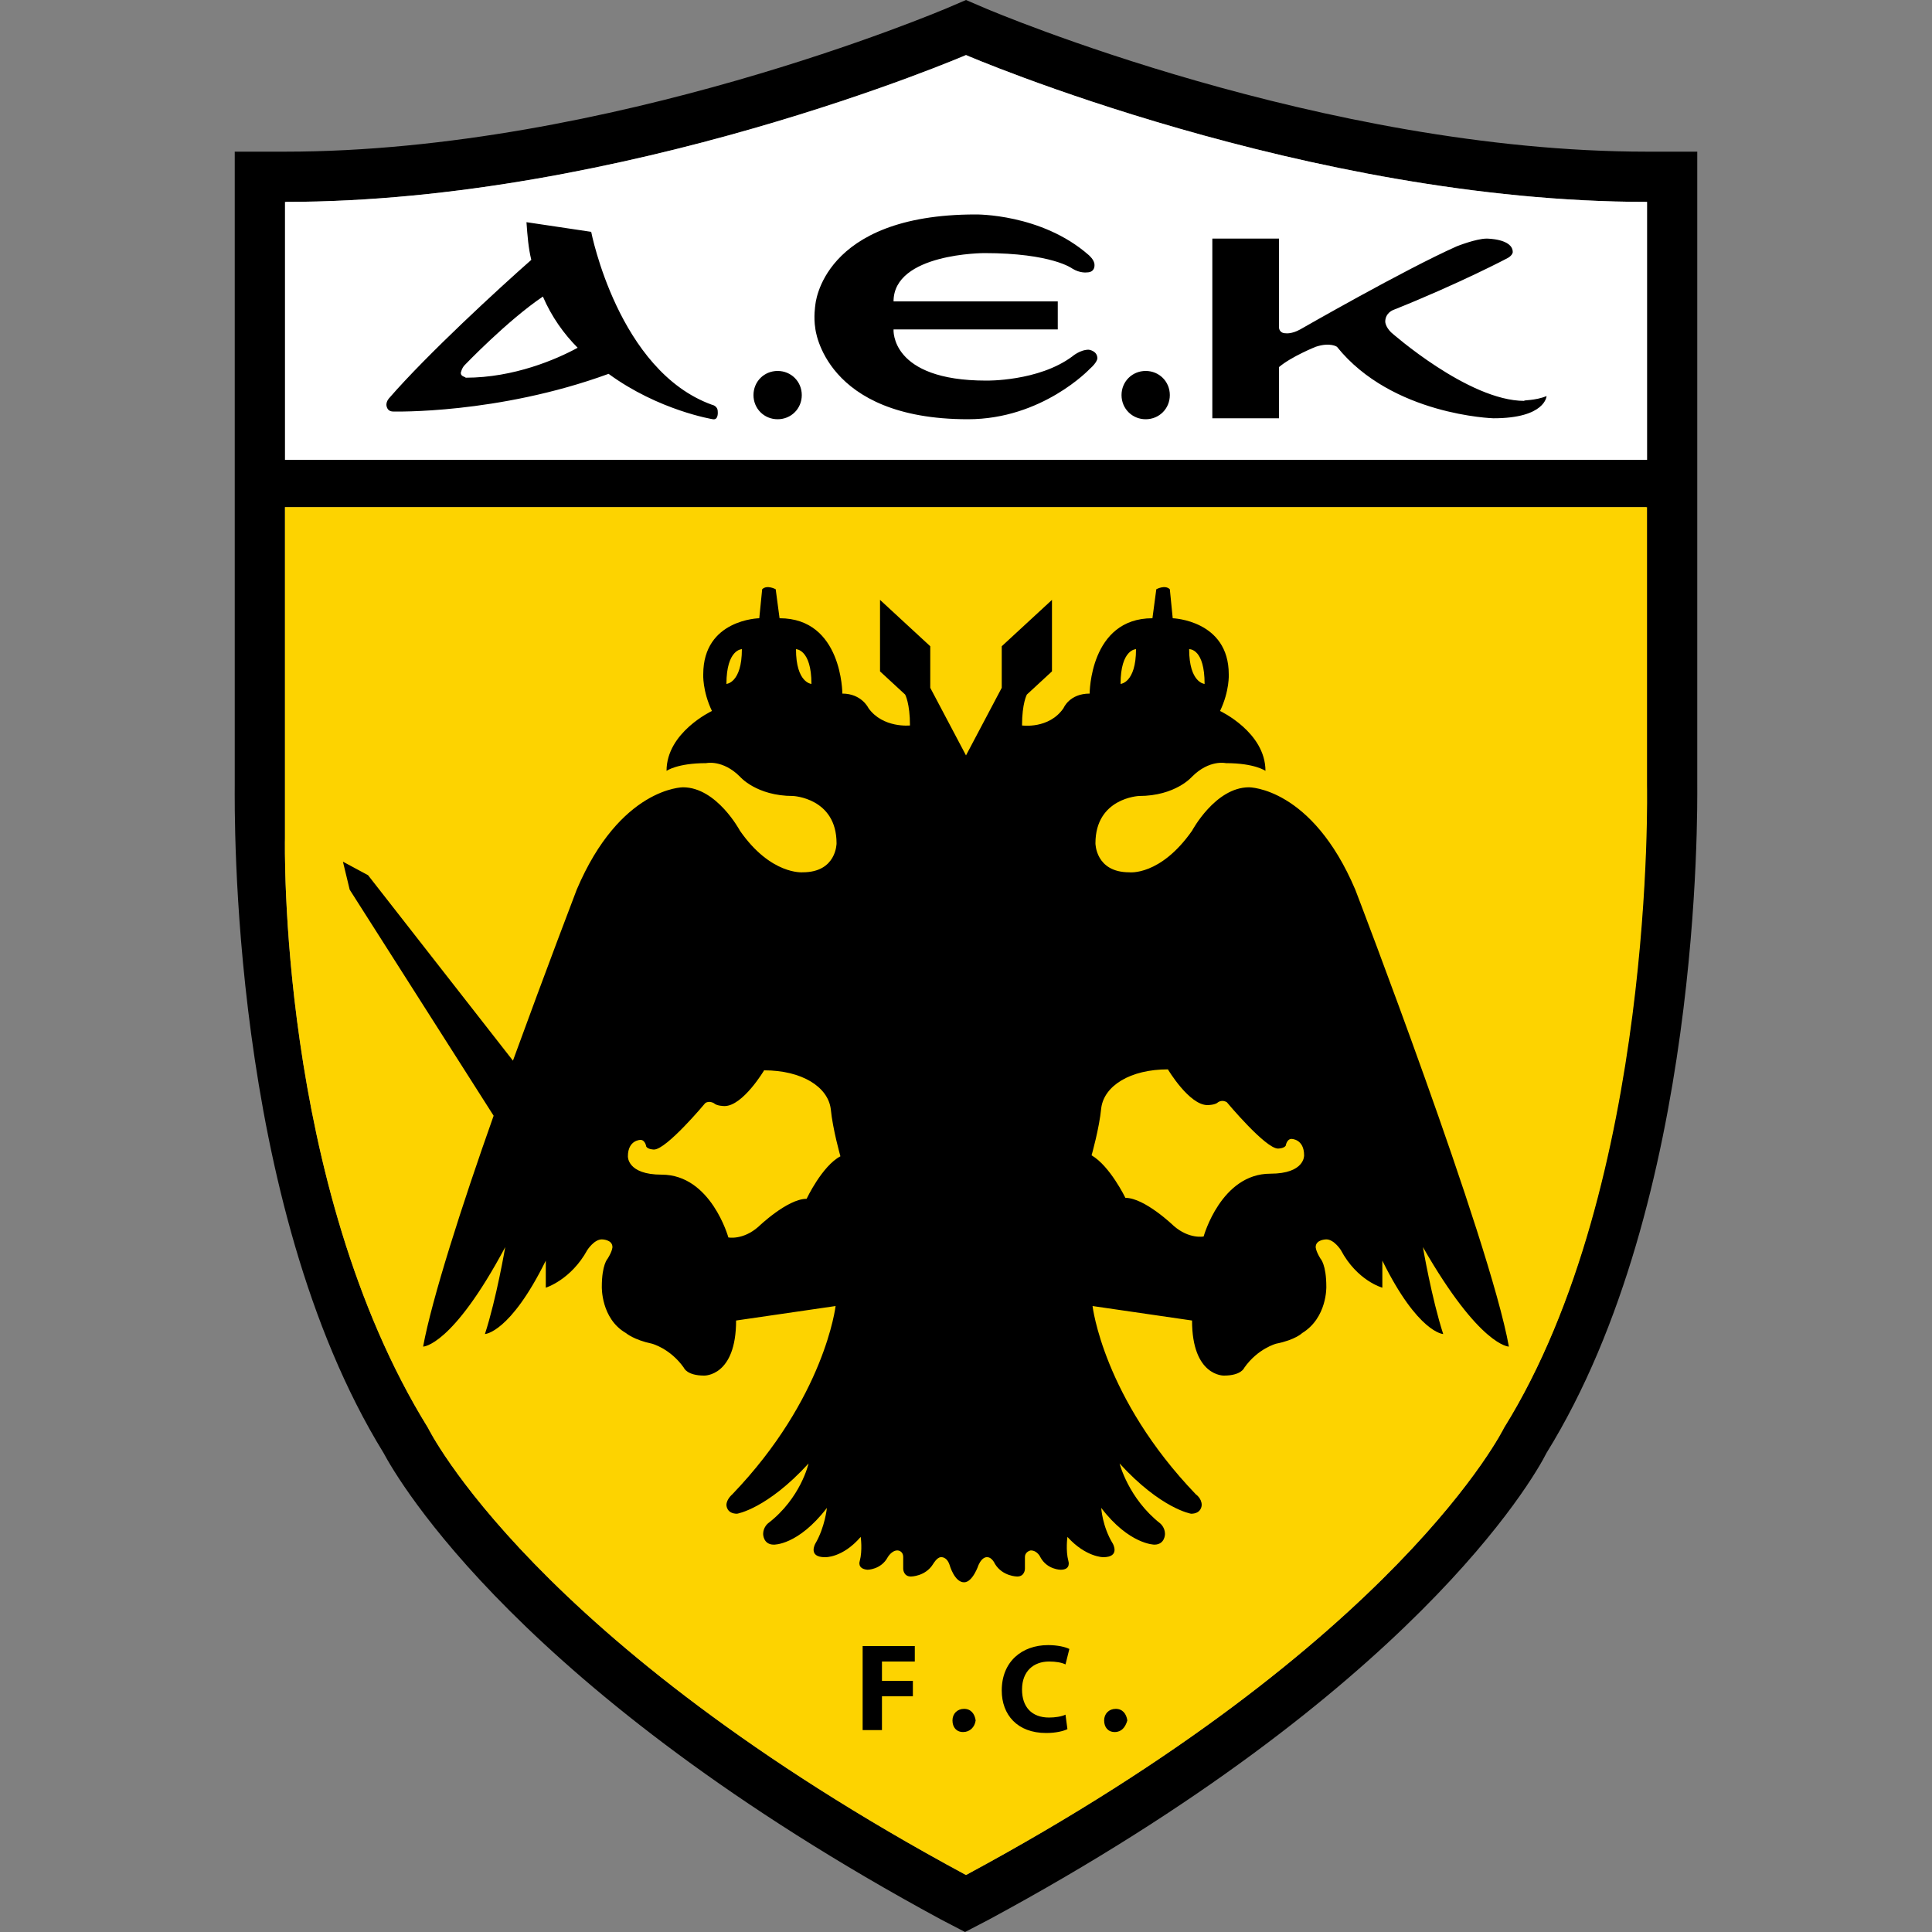<?xml version="1.0" encoding="utf-8"?>
<!-- Generator: Adobe Illustrator 21.1.0, SVG Export Plug-In . SVG Version: 6.00 Build 0)  -->
<svg version="1.1" id="Layer_1" xmlns="http://www.w3.org/2000/svg" xmlns:xlink="http://www.w3.org/1999/xlink" x="0px" y="0px"
	 viewBox="0 0 200 200" style="enable-background:new 0 0 200 200;" xml:space="preserve">
<rect x="0" y="0" width="200" height="200" fill="#808080" stroke="none"/>
<style type="text/css">
	.st0{fill:#FDD300;}
	.st1{fill:#FFFFFF;}
</style>
<g>
	<path d="M175.7,81.2V15.7h-5.2c-33.6,0-67.9-14.6-68.4-14.8L100,0l-2.1,0.9C97.6,1,63.2,15.7,29.5,15.7h-5.2v65.6
		c0,2.5-0.6,43.1,15.4,69.1c1.5,2.8,14.1,24.7,57.7,48.3l2.5,1.3l2.5-1.3c43.7-23.6,56.3-45.5,57.7-48.3
		C176.2,124.4,175.7,83.7,175.7,81.2z M100,5.7c0,0,35.3,15.2,70.5,15.2l0,26.7l-140.9,0l0-26.7C64.7,20.9,100,5.7,100,5.7z
		 M155.7,147.8c0,0-10.8,22.1-55.7,46.3c-44.9-24.2-55.7-46.3-55.7-46.3c-15.6-25.2-14.8-61-14.8-61l0-34.3l140.9,0l0,28.8
		C170.5,81.3,171.3,122.6,155.7,147.8z"/>
	<path class="st0" d="M170.5,52.5v28.8c0,0,0.9,41.3-14.8,66.5c0,0-10.8,22.1-55.7,46.3c-44.9-24.2-55.7-46.3-55.7-46.3
		c-15.6-25.2-14.8-61-14.8-61V52.5L170.5,52.5z"/>
	<path class="st1" d="M29.5,47.6V20.9C64.7,20.9,100,5.7,100,5.7s35.3,15.2,70.5,15.2v26.7L29.5,47.6z"/>
	<path d="M74.3,42.6c0-0.6-0.6-0.7-0.6-0.7C64,38.4,61.2,24,61.2,24l-6.7-1c0.1,1.4,0.2,2.7,0.5,3.9c-3.3,2.9-10.8,9.8-14.7,14.3
		c0,0-0.3,0.3-0.3,0.7c0,0,0,0.7,0.7,0.7c0,0,10.8,0.3,22.3-3.9c5.2,3.8,10.8,4.7,10.8,4.7C74.4,43.5,74.3,42.6,74.3,42.6z
		 M47.7,38.6c0,0,0.1-0.5,0.4-0.8c0,0,4.4-4.6,8.1-7.1c0.9,2.1,2.2,3.9,3.6,5.3c-2.2,1.2-6.6,3.1-11.6,3.1
		C48.2,39,47.7,39,47.7,38.6z M84.4,34c0,0,0.9,9.4,15.8,9.4c7.7,0,12.6-5.2,12.6-5.2c0.8-0.7,0.8-1.1,0.8-1.1
		c0-0.8-0.9-0.9-0.9-0.9c-0.9,0-1.7,0.7-1.7,0.7c-3.5,2.6-8.9,2.5-8.9,2.5c-10,0-9.6-5.3-9.6-5.3h17v-2.9h-17c0-5,9.4-5,9.4-5
		c7,0,9.1,1.6,9.1,1.6c0.8,0.5,1.5,0.4,1.5,0.4c0.9,0,0.8-0.8,0.8-0.8c0-0.5-0.6-1-0.6-1c-4.9-4.3-11.7-4.2-11.7-4.2
		c-16,0-16.6,9.4-16.6,9.4S84.2,32.8,84.4,34z M160.1,41c0,0-0.1,2.3-5.5,2.3c0,0-10.5-0.3-16.2-7.4c0,0-0.7-0.5-2.2,0
		c0,0-2.5,1-3.8,2.1v5.3h-6.9V24.7h6.9v9.2c0,0,0,0.6,0.7,0.6c0,0,0.6,0.1,1.5-0.4c0,0,10.8-6.2,16.2-8.6c0,0,2-0.8,3.1-0.8
		c0,0,2.7,0,2.7,1.4c0,0,0,0.3-0.5,0.6c0,0-4.9,2.6-11.9,5.4c0,0-0.8,0.3-0.8,1.2c0,0,0,0.5,0.6,1.1c0,0,8,7.1,13.8,7.1
		C157.6,41.4,158.9,41.5,160.1,41z M80.5,38.4c1.4,0,2.5,1.1,2.5,2.5s-1.1,2.5-2.5,2.5c-1.4,0-2.5-1.1-2.5-2.5S79.1,38.4,80.5,38.4z
		 M118.6,38.4c1.4,0,2.5,1.1,2.5,2.5s-1.1,2.5-2.5,2.5s-2.5-1.1-2.5-2.5S117.2,38.4,118.6,38.4z"/>
	<path d="M156.2,139.4c-2-11.1-15.9-47.3-15.9-47.3c-4.5-10.6-11-10.6-11-10.6c-3.5,0-5.9,4.5-5.9,4.5c-3.3,4.7-6.5,4.3-6.5,4.3
		c-3.5,0-3.5-3-3.5-3c0-4.7,4.5-4.9,4.5-4.9c3.8,0,5.5-2,5.5-2c1.8-1.8,3.5-1.4,3.5-1.4c3,0,4.1,0.8,4.1,0.8c0-4-4.7-6.2-4.7-6.2
		c1-2.1,0.9-3.8,0.9-3.8c0-5.6-5.8-5.8-5.8-5.8l-0.3-3c-0.5-0.5-1.4,0-1.4,0l-0.4,3c-6.5,0-6.5,7.8-6.5,7.8c-2.1,0-2.7,1.5-2.7,1.5
		c-1.5,2.2-4.3,1.8-4.3,1.8c0-2.3,0.5-3.2,0.5-3.2l2.6-2.4v-7.4l-5.2,4.8v4.3l-3.7,7l-3.7-7v-4.3l-5.2-4.8v7.4l2.6,2.4
		c0,0,0.5,0.9,0.5,3.2c0,0-2.8,0.3-4.3-1.8c0,0-0.7-1.5-2.7-1.5c0,0,0-7.8-6.5-7.8l-0.4-3c0,0-0.9-0.5-1.4,0l-0.3,3
		c0,0-5.8,0.1-5.8,5.8c0,0-0.1,1.7,0.9,3.8c0,0-4.7,2.2-4.7,6.2c0,0,1.1-0.8,4.1-0.8c0,0,1.7-0.4,3.5,1.4c0,0,1.7,2,5.5,2
		c0,0,4.5,0.2,4.5,4.9c0,0,0,3-3.5,3c0,0-3.3,0.3-6.5-4.3c0,0-2.4-4.5-5.9-4.5c0,0-6.5,0-11,10.6c0,0-3.1,8.1-6.6,17.7L38.1,90.6
		l-2.6-1.4l0.7,2.9l14.9,23.4c-3.3,9.3-6.4,19-7.3,23.9c0,0,3,0,8.5-10.3c0,0-0.9,5.3-2.1,9c0,0,2.6-0.1,6.3-7.6v2.8
		c0,0,2.6-0.8,4.3-3.9c0,0,0.7-1.1,1.5-1.1c0,0,1.1,0,1.1,0.8c0,0,0,0.4-0.5,1.2c0,0-0.6,0.6-0.6,2.9c0,0-0.1,3.3,2.5,4.8
		c0,0,0.8,0.7,2.7,1.1c0,0,1.9,0.5,3.3,2.5c0,0,0.3,0.8,2.1,0.8c0,0,3.3,0.1,3.3-5.7l10.3-1.5c0,0-1.1,9.5-10.7,19.5
		c0,0-0.6,0.5-0.6,1.1c0,0,0,0.9,1.1,0.9c0,0,3.1-0.5,7.4-5.2c0,0-0.8,3.6-4.2,6.2c0,0-0.5,0.4-0.5,1.1c0,0,0,1.1,1.1,1.1
		c0,0,2.5,0.1,5.5-3.8c0,0-0.2,2-1.2,3.7c0,0-0.8,1.4,1,1.4c0,0,1.8,0.1,3.7-2.1c0,0,0.2,1.4-0.1,2.5c0,0-0.3,0.8,0.8,0.9
		c0,0,1.4,0,2.1-1.3c0,0,0.4-0.7,1-0.7c0,0,0.6,0,0.6,0.7v1.2c0,0,0,0.8,0.8,0.8c0,0,1.5,0,2.3-1.3c0,0,0.4-0.7,0.8-0.7
		c0,0,0.6-0.1,0.9,0.8c0,0,0.5,1.8,1.5,1.8c0.9,0,1.5-1.8,1.5-1.8c0.4-0.9,0.9-0.8,0.9-0.8c0.5,0,0.8,0.7,0.8,0.7
		c0.8,1.3,2.3,1.3,2.3,1.3c0.8,0,0.8-0.8,0.8-0.8v-1.2c0-0.6,0.6-0.7,0.6-0.7c0.7,0,1,0.7,1,0.7c0.7,1.3,2.1,1.3,2.1,1.3
		c1.1,0,0.8-0.9,0.8-0.9c-0.3-1.1-0.1-2.5-0.1-2.5c1.9,2.1,3.7,2.1,3.7,2.1c1.8,0,1-1.4,1-1.4c-1.1-1.8-1.2-3.7-1.2-3.7
		c2.9,3.8,5.5,3.8,5.5,3.8c1.1,0,1.1-1.1,1.1-1.1c0-0.7-0.5-1.1-0.5-1.1c-3.3-2.6-4.2-6.2-4.2-6.2c4.3,4.7,7.4,5.2,7.4,5.2
		c1.1,0,1.1-0.9,1.1-0.9c0-0.7-0.6-1.1-0.6-1.1c-9.6-10-10.7-19.5-10.7-19.5l10.3,1.5c0,5.8,3.3,5.7,3.3,5.7c1.8,0,2.1-0.8,2.1-0.8
		c1.4-2,3.3-2.5,3.3-2.5c2-0.4,2.7-1.1,2.7-1.1c2.6-1.6,2.5-4.8,2.5-4.8c0-2.3-0.6-2.9-0.6-2.9c-0.5-0.8-0.5-1.2-0.5-1.2
		c0-0.8,1.1-0.8,1.1-0.8c0.8,0,1.5,1.1,1.5,1.1c1.7,3.2,4.3,3.9,4.3,3.9v-2.8c3.7,7.5,6.3,7.6,6.3,7.6c-1.2-3.7-2.1-9-2.1-9
		C153.2,139.4,156.2,139.4,156.2,139.4z M124.7,70.8c0,0-1.6-0.1-1.6-3.6C123.2,67.2,124.7,67.2,124.7,70.8z M117.6,67.2
		c0,3.5-1.6,3.6-1.6,3.6C116,67.2,117.6,67.2,117.6,67.2z M75.2,70.8c0-3.6,1.6-3.6,1.6-3.6C76.8,70.7,75.2,70.8,75.2,70.8z
		 M82.4,67.2c0,0,1.6,0,1.6,3.6C84,70.8,82.4,70.7,82.4,67.2z M83.5,124.1c-2,0-5,2.9-5,2.9c-1.6,1.4-3.1,1.1-3.1,1.1
		s-1.8-6.5-6.9-6.5c-3.6,0-3.5-1.9-3.5-1.9c0-1.7,1.3-1.7,1.3-1.7c0.5,0,0.6,0.7,0.6,0.7c0.2,0.3,0.8,0.3,0.8,0.3
		c1.3,0,5.3-4.8,5.3-4.8c0.4-0.3,0.9,0,0.9,0c0.3,0.3,1.1,0.3,1.1,0.3c1.9,0,4.1-3.7,4.1-3.7c3.9,0,6.6,1.7,6.9,4
		c0.2,2.1,1,4.9,1,4.9C85.1,120.7,83.5,124.1,83.5,124.1z M131.5,121.5c-5.1,0-6.9,6.5-6.9,6.5s-1.5,0.3-3.1-1.1c0,0-3-2.9-5-2.9
		c0,0-1.6-3.3-3.5-4.4c0,0,0.8-2.8,1-4.9c0.3-2.3,3-4,6.9-4c0,0,2.2,3.7,4.1,3.7c0,0,0.8,0,1.1-0.3c0,0,0.4-0.3,0.9,0
		c0,0,4,4.8,5.3,4.8c0,0,0.6,0,0.8-0.3c0,0,0.1-0.7,0.6-0.7c0,0,1.3,0,1.3,1.7C135,119.6,135.1,121.5,131.5,121.5z"/>
	<path d="M89.3,170.4h5.4v1.6h-3.4v2h3.2v1.6h-3.2v3.5h-2L89.3,170.4L89.3,170.4z M99.7,179.3c-0.7,0-1.1-0.5-1.1-1.2
		c0-0.7,0.5-1.2,1.2-1.2c0.7,0,1.1,0.5,1.2,1.2C100.9,178.8,100.4,179.3,99.7,179.3L99.7,179.3z M110.5,179
		c-0.4,0.2-1.2,0.4-2.2,0.4c-3,0-4.6-1.9-4.6-4.4c0-3,2.1-4.7,4.8-4.7c1,0,1.8,0.2,2.2,0.4l-0.4,1.6c-0.4-0.2-1-0.3-1.7-0.3
		c-1.6,0-2.8,1-2.8,2.9c0,1.8,1,2.9,2.8,2.9c0.6,0,1.3-0.1,1.7-0.3L110.5,179z M115.4,179.3c-0.7,0-1.1-0.5-1.1-1.2
		c0-0.7,0.5-1.2,1.2-1.2c0.7,0,1.1,0.5,1.2,1.2C116.5,178.8,116.1,179.3,115.4,179.3L115.4,179.3z"/>
</g>
</svg>
